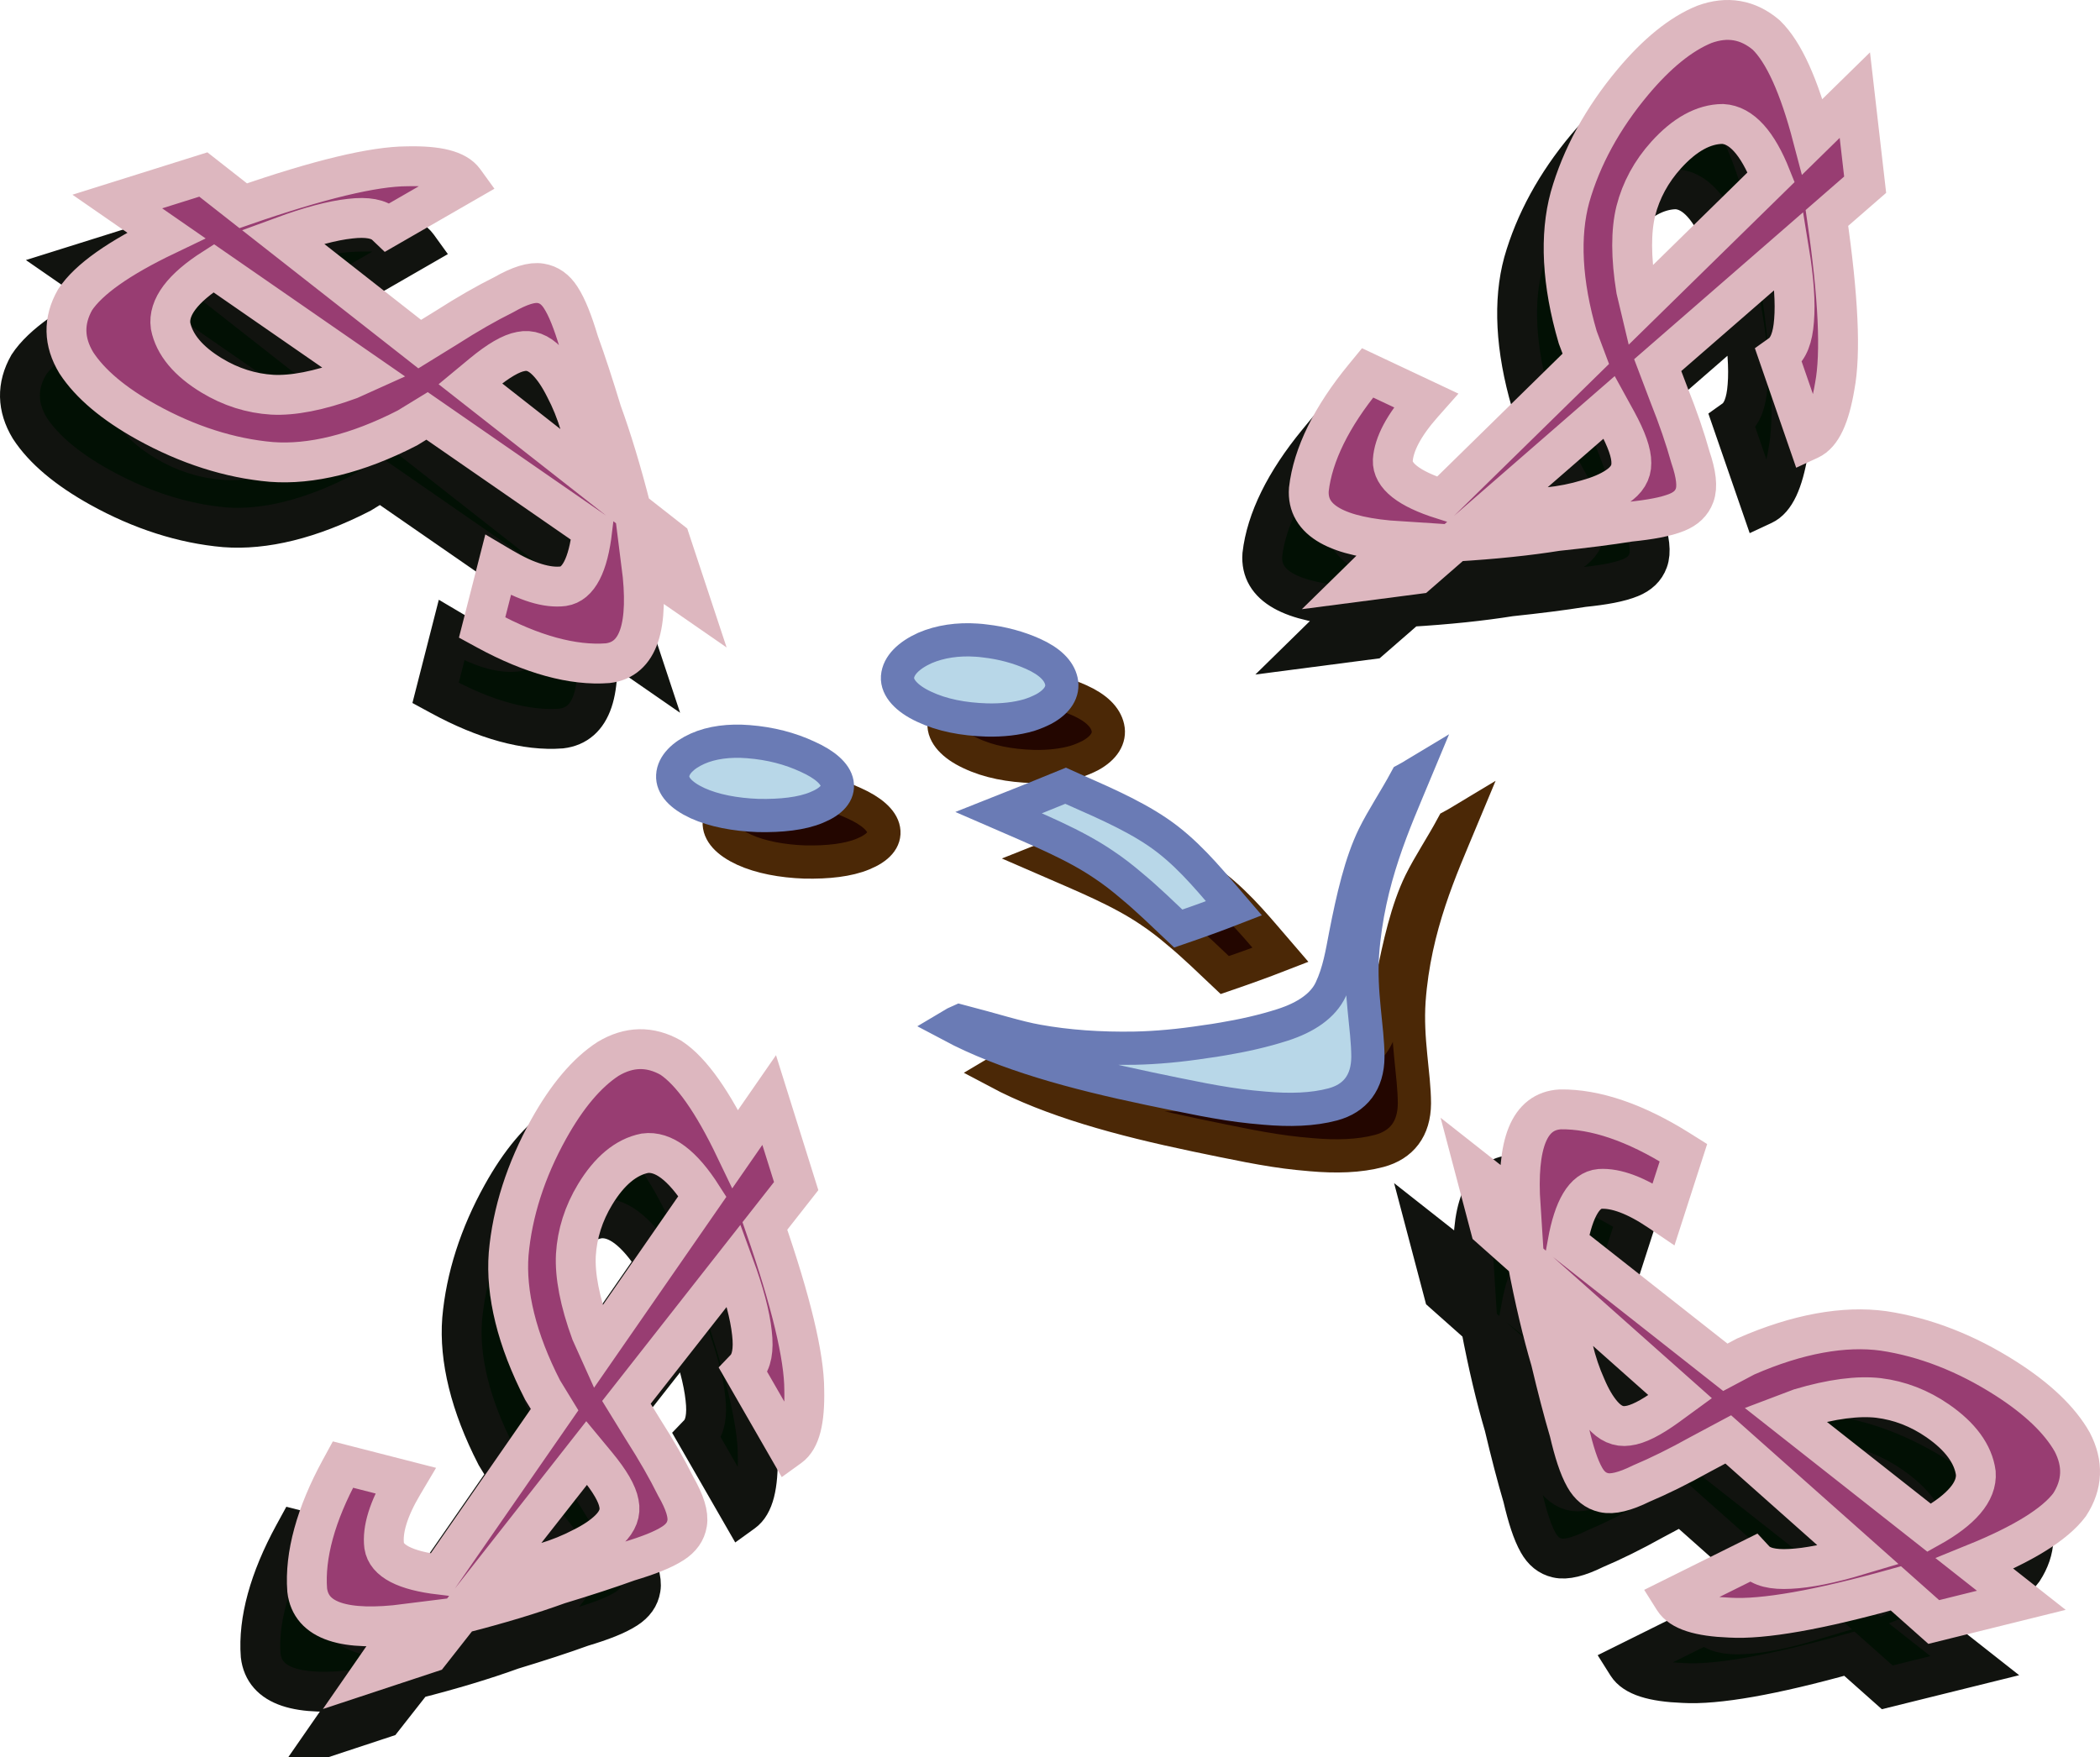<?xml version="1.0" encoding="UTF-8" standalone="no"?>
<!-- Generator: Adobe Illustrator 10, SVG Export Plug-In . SVG Version: 3.0.0 Build 76)  -->
<svg
   xmlns:dc="http://purl.org/dc/elements/1.1/"
   xmlns:cc="http://creativecommons.org/ns#"
   xmlns:rdf="http://www.w3.org/1999/02/22-rdf-syntax-ns#"
   xmlns:svg="http://www.w3.org/2000/svg"
   xmlns="http://www.w3.org/2000/svg"
   xmlns:sodipodi="http://sodipodi.sourceforge.net/DTD/sodipodi-0.dtd"
   xmlns:inkscape="http://www.inkscape.org/namespaces/inkscape"
   width="316.002"
   height="264.38"
   viewBox="0 0 468.311 339.653"
   style="overflow:visible"
   xml:space="preserve"
   id="svg2"
   sodipodi:version="0.32"
   inkscape:version="0.46"
   sodipodi:docname="Avarice.svg"
   inkscape:output_extension="org.inkscape.output.svg.inkscape"
   version="1.0"><defs
   id="defs68"><inkscape:perspective
   sodipodi:type="inkscape:persp3d"
   inkscape:vp_x="0 : 169.82651 : 1"
   inkscape:vp_y="0 : 1000 : 0"
   inkscape:vp_z="468.311 : 169.82651 : 1"
   inkscape:persp3d-origin="234.1555 : 113.21767 : 1"
   id="perspective72" />
		
		
	</defs><sodipodi:namedview
   inkscape:window-height="670"
   inkscape:window-width="640"
   inkscape:pageshadow="2"
   inkscape:pageopacity="0.0"
   guidetolerance="10.0"
   gridtolerance="10.0"
   objecttolerance="10.0"
   borderopacity="1.0"
   bordercolor="#666666"
   pagecolor="#ffffff"
   id="base"
   showgrid="false"
   inkscape:zoom="1.1616212"
   inkscape:cx="234.1555"
   inkscape:cy="169.82651"
   inkscape:window-x="166"
   inkscape:window-y="0"
   inkscape:current-layer="svg2" />
	<style
   type="text/css"
   id="style4">
	
		@font-face{font-family:'Times-Roman';src:url(59A67A89.cef)}
	
	</style>
	
<g
   transform="matrix(1.482,0,0,1.482,-11.007,-21.394)"
   style="overflow:visible"
   id="g23">
			<g
   id="g25">
				<g
   id="g27">
					<path
   id="path29"
   d="M 41.399,66.078 C 38.212,65.888 35.153,64.917 32.295,63.187 C 28.772,61.056 26.658,58.552 26.093,55.71 C 25.714,52.924 27.892,50.038 32.582,47.042 L 55.311,62.774 L 53.046,63.795 C 48.41,65.493 44.488,66.242 41.399,66.078 z M 90.979,68.668 C 89.771,64.692 88.632,61.191 87.526,58.149 C 86.632,55.17 85.773,52.946 84.79,51.432 C 83.998,50.212 83.025,49.516 81.791,49.316 C 80.444,49.087 78.624,49.663 76.245,51.02 C 73.641,52.316 70.772,53.955 67.669,55.943 L 63.584,58.462 L 42.948,42.281 C 47.07,40.765 50.462,39.867 53.112,39.583 C 55.683,39.279 57.457,39.61 58.488,40.596 L 58.77,40.865 L 70.443,34.141 L 70.271,33.903 C 69.116,32.304 66.332,31.593 61.673,31.701 C 56.675,31.714 48.42,33.682 37.025,37.639 L 31.026,32.937 L 18.077,37.004 L 25.423,42.089 C 18.345,45.481 13.751,48.708 11.719,51.794 C 9.931,54.951 10.005,58.111 11.902,61.263 C 13.992,64.472 17.56,67.456 22.458,70.178 C 28.65,73.618 35.003,75.651 41.263,76.196 C 47.185,76.648 54.152,74.98 61.742,71.073 L 64.693,69.268 L 89.547,86.472 C 88.927,91.753 87.467,94.563 85.186,94.904 C 82.764,95.208 79.66,94.256 75.986,92.082 L 75.374,91.72 L 72.972,101.118 L 73.695,101.511 C 80.441,105.185 86.637,106.883 91.864,106.485 C 96.534,105.931 98.139,100.941 96.939,91.589 L 104.1,96.544 L 101.276,88.012 L 95.428,83.428 C 93.96,77.646 92.453,72.72 90.979,68.668 z M 78.808,59.574 C 80.199,59.285 81.482,59.765 82.73,61.038 C 83.723,62.05 84.613,63.392 85.451,65.072 C 86.348,66.772 87.102,68.634 87.717,70.654 C 88.405,72.697 88.905,75.329 89.201,78.545 L 71.206,64.437 L 73.054,62.905 C 75.425,60.954 77.321,59.838 78.808,59.574 z"
   style="fill:#021004;stroke:#11130f;stroke-width:6" />
					<path
   id="path31"
   d="M 87.083,195.537 C 87.276,192.35 88.248,189.292 89.979,186.434 C 92.112,182.913 94.618,180.8 97.459,180.237 C 100.246,179.86 103.13,182.04 106.123,186.732 L 90.378,209.453 L 89.358,207.186 C 87.664,202.547 86.918,198.626 87.083,195.537 z M 84.465,245.115 C 88.441,243.909 91.943,242.773 94.986,241.668 C 97.965,240.775 100.191,239.918 101.705,238.937 C 102.925,238.145 103.622,237.173 103.822,235.939 C 104.052,234.592 103.478,232.772 102.121,230.392 C 100.828,227.787 99.19,224.917 97.204,221.813 L 94.688,217.727 L 110.879,197.1 C 112.393,201.222 113.289,204.616 113.572,207.265 C 113.875,209.836 113.542,211.61 112.557,212.641 L 112.288,212.922 L 119.005,224.6 L 119.243,224.428 C 120.843,223.274 121.555,220.49 121.45,215.83 C 121.44,210.833 119.476,202.576 115.527,191.179 L 120.233,185.184 L 116.172,172.233 L 111.084,179.575 C 107.695,172.496 104.471,167.9 101.386,165.866 C 98.231,164.076 95.07,164.148 91.918,166.043 C 88.709,168.132 85.722,171.697 82.997,176.594 C 79.552,182.784 77.518,189.135 76.968,195.395 C 76.512,201.317 78.176,208.285 82.079,215.876 L 83.882,218.828 L 66.665,243.672 C 61.384,243.05 58.576,241.588 58.235,239.307 C 57.933,236.884 58.887,233.781 61.063,230.109 L 61.425,229.497 L 52.029,227.09 L 51.635,227.812 C 47.958,234.556 46.256,240.751 46.652,245.979 C 47.203,250.649 52.192,252.257 61.546,251.063 L 56.586,258.22 L 65.12,255.402 L 69.708,249.556 C 75.487,248.091 80.413,246.587 84.465,245.115 z M 93.566,232.949 C 93.854,234.34 93.373,235.623 92.099,236.87 C 91.086,237.862 89.745,238.752 88.063,239.589 C 86.363,240.485 84.502,241.237 82.48,241.852 C 80.437,242.539 77.804,243.038 74.589,243.332 L 88.708,225.345 L 90.238,227.193 C 92.188,229.565 93.303,231.463 93.566,232.949 z"
   style="fill:#021004;stroke:#11130f;stroke-width:6" />
					<path
   id="path33"
   d="M 283.1,217.066 C 286.269,217.453 289.262,218.609 292.009,220.511 C 295.394,222.854 297.35,225.484 297.739,228.355 C 297.945,231.161 295.593,233.906 290.727,236.607 L 269.009,219.505 L 271.332,218.625 C 276.066,217.219 280.027,216.713 283.1,217.066 z M 233.773,211.432 C 234.734,215.474 235.655,219.038 236.572,222.143 C 237.281,225.171 238.002,227.445 238.89,229.016 C 239.605,230.282 240.533,231.037 241.752,231.312 C 243.083,231.624 244.935,231.162 247.393,229.952 C 250.073,228.819 253.037,227.36 256.255,225.566 L 260.487,223.304 L 280.089,240.723 C 275.882,241.983 272.441,242.67 269.778,242.791 C 267.194,242.937 265.444,242.496 264.474,241.45 L 264.209,241.164 L 252.145,247.157 L 252.301,247.405 C 253.356,249.072 256.092,249.953 260.748,250.132 C 265.736,250.426 274.098,248.971 285.715,245.722 L 291.413,250.785 L 304.588,247.521 L 297.568,241.995 C 304.841,239.044 309.625,236.105 311.843,233.15 C 313.821,230.109 313.942,226.95 312.243,223.688 C 310.353,220.357 306.976,217.158 302.255,214.141 C 296.286,210.325 290.07,207.907 283.857,206.977 C 277.974,206.162 270.918,207.398 263.102,210.831 L 260.046,212.45 L 236.296,193.751 C 237.239,188.518 238.87,185.804 241.168,185.604 C 243.605,185.45 246.644,186.591 250.177,188.987 L 250.766,189.385 L 253.742,180.154 L 253.045,179.716 C 246.539,175.634 240.459,173.558 235.217,173.634 C 230.521,173.901 228.612,178.781 229.235,188.191 L 222.393,182.803 L 224.686,191.492 L 230.241,196.429 C 231.35,202.288 232.551,207.296 233.773,211.432 z M 245.363,221.258 C 243.957,221.46 242.705,220.902 241.537,219.554 C 240.609,218.484 239.803,217.09 239.07,215.36 C 238.279,213.609 237.641,211.705 237.151,209.65 C 236.591,207.568 236.253,204.91 236.155,201.683 L 253.249,216.871 L 251.311,218.287 C 248.823,220.088 246.862,221.085 245.363,221.258 z"
   style="fill:#021004;stroke:#11130f;stroke-width:6" />
					<path
   id="path35"
   d="M 246.582,38.402 C 247.371,35.308 248.902,32.487 251.14,30.007 C 253.899,26.949 256.756,25.347 259.654,25.328 C 262.462,25.482 264.883,28.166 266.94,33.337 L 247.199,52.689 L 246.624,50.271 C 245.833,45.396 245.838,41.404 246.582,38.402 z M 234.678,86.601 C 238.81,86.166 242.463,85.708 245.659,85.197 C 248.754,84.881 251.1,84.459 252.771,83.779 C 254.119,83.23 254.986,82.408 255.416,81.233 C 255.896,79.954 255.674,78.057 254.789,75.464 C 254.01,72.662 252.941,69.535 251.574,66.112 L 249.873,61.627 L 269.658,44.416 C 270.369,48.75 270.611,52.25 270.389,54.906 C 270.202,57.488 269.542,59.168 268.38,59.995 L 268.063,60.221 L 272.462,72.954 L 272.728,72.83 C 274.517,71.997 275.74,69.396 276.513,64.803 C 277.445,59.893 277.071,51.413 275.336,39.476 L 281.087,34.474 L 279.537,20.99 L 273.157,27.243 C 271.162,19.653 268.86,14.532 266.214,11.953 C 263.452,9.602 260.333,9.077 256.881,10.345 C 253.335,11.793 249.732,14.732 246.134,19.028 C 241.585,24.46 238.392,30.314 236.673,36.358 C 235.111,42.088 235.434,49.246 237.837,57.436 L 239.052,60.674 L 217.466,81.833 C 212.396,80.228 209.913,78.263 210.009,75.958 C 210.167,73.521 211.689,70.653 214.517,67.456 L 214.989,66.924 L 206.214,62.79 L 205.692,63.426 C 200.811,69.357 197.973,75.121 197.378,80.329 C 197.04,85.02 201.638,87.539 211.048,88.126 L 204.829,94.222 L 213.741,93.06 L 219.346,88.183 C 225.3,87.833 230.421,87.283 234.678,86.601 z M 245.906,76.365 C 245.927,77.785 245.213,78.955 243.728,79.94 C 242.546,80.724 241.062,81.345 239.251,81.85 C 237.413,82.411 235.443,82.799 233.343,83.022 C 231.206,83.311 228.527,83.306 225.314,82.99 L 242.567,67.982 L 243.722,70.086 C 245.189,72.783 245.928,74.855 245.906,76.365 z"
   style="fill:#021004;stroke:#11130f;stroke-width:6" />
				</g>
				<path
   id="path37"
   d="M 48.399,56.244 C 45.212,56.053 42.153,55.083 39.295,53.353 C 35.772,51.221 33.658,48.718 33.094,45.876 C 32.715,43.089 34.893,40.203 39.583,37.208 L 62.312,52.94 L 60.047,53.961 C 55.41,55.658 51.488,56.407 48.399,56.244 z M 97.979,58.833 C 96.771,54.858 95.632,51.356 94.526,48.314 C 93.631,45.335 92.773,43.111 91.79,41.597 C 90.998,40.378 90.026,39.681 88.791,39.482 C 87.443,39.252 85.624,39.828 83.245,41.186 C 80.641,42.481 77.772,44.121 74.669,46.109 L 70.585,48.627 L 49.949,32.447 C 54.071,30.931 57.463,30.033 60.113,29.748 C 62.684,29.444 64.458,29.775 65.489,30.761 L 65.771,31.03 L 77.444,24.306 L 77.272,24.068 C 76.116,22.469 73.332,21.759 68.674,21.867 C 63.676,21.88 55.421,23.847 44.026,27.805 L 38.027,23.102 L 25.078,27.169 L 32.423,32.254 C 25.346,35.647 20.752,38.874 18.719,41.96 C 16.931,45.116 17.005,48.276 18.901,51.429 C 20.992,54.637 24.559,57.622 29.457,60.343 C 35.649,63.784 42.002,65.815 48.261,66.361 C 54.183,66.814 61.15,65.146 68.74,61.239 L 71.691,59.434 L 96.546,76.637 C 95.926,81.918 94.466,84.728 92.185,85.069 C 89.763,85.373 86.659,84.422 82.985,82.248 L 82.373,81.886 L 79.971,91.283 L 80.694,91.677 C 87.44,95.35 93.635,97.048 98.863,96.651 C 103.533,96.096 105.138,91.107 103.938,81.755 L 111.099,86.711 L 108.275,78.179 L 102.427,73.594 C 100.96,67.811 99.453,62.885 97.979,58.833 z M 85.807,49.739 C 87.198,49.45 88.482,49.93 89.729,51.204 C 90.722,52.216 91.612,53.557 92.45,55.238 C 93.347,56.937 94.1,58.799 94.716,60.82 C 95.404,62.863 95.904,65.495 96.2,68.711 L 78.206,54.602 L 80.054,53.071 C 82.425,51.12 84.321,50.004 85.807,49.739 z"
   style="fill:#983d72;stroke:#ddb7bf;stroke-width:6" />
				<path
   id="path39"
   d="M 94.083,185.702 C 94.276,182.516 95.248,179.458 96.979,176.599 C 99.112,173.078 101.617,170.966 104.459,170.403 C 107.246,170.025 110.13,172.205 113.123,176.897 L 97.378,199.618 L 96.358,197.351 C 94.664,192.713 93.918,188.791 94.083,185.702 z M 91.465,235.28 C 95.441,234.075 98.943,232.938 101.986,231.834 C 104.965,230.941 107.191,230.084 108.704,229.102 C 109.924,228.31 110.621,227.338 110.822,226.105 C 111.052,224.757 110.478,222.938 109.121,220.557 C 107.827,217.952 106.19,215.082 104.203,211.979 L 101.688,207.892 L 117.879,187.266 C 119.393,191.388 120.289,194.781 120.572,197.43 C 120.875,200.001 120.542,201.776 119.556,202.807 L 119.287,203.088 L 126.004,214.765 L 126.242,214.593 C 127.842,213.439 128.554,210.655 128.449,205.996 C 128.439,200.999 126.475,192.742 122.525,181.345 L 127.232,175.349 L 123.171,162.398 L 118.083,169.741 C 114.694,162.661 111.47,158.066 108.385,156.031 C 105.23,154.242 102.069,154.313 98.917,156.209 C 95.708,158.297 92.72,161.863 89.996,166.759 C 86.551,172.95 84.517,179.301 83.967,185.56 C 83.511,191.482 85.175,198.451 89.078,206.042 L 90.881,208.993 L 73.664,233.838 C 68.382,233.215 65.574,231.754 65.234,229.472 C 64.932,227.05 65.886,223.947 68.062,220.275 L 68.425,219.663 L 59.029,217.255 L 58.635,217.978 C 54.958,224.721 53.256,230.916 53.652,236.144 C 54.203,240.815 59.192,242.423 68.545,241.228 L 63.585,248.386 L 72.119,245.567 L 76.707,239.722 C 82.487,238.256 87.413,236.753 91.465,235.28 z M 100.566,223.114 C 100.854,224.505 100.373,225.788 99.099,227.036 C 98.086,228.028 96.745,228.917 95.063,229.754 C 93.363,230.65 91.502,231.403 89.48,232.018 C 87.436,232.704 84.804,233.204 81.588,233.497 L 95.708,215.51 L 97.238,217.359 C 99.188,219.73 100.303,221.628 100.566,223.114 z"
   style="fill:#983d72;stroke:#ddb7bf;stroke-width:6" />
			</g>
			<path
   id="path41"
   d="M 290.1,207.232 C 293.269,207.619 296.262,208.775 299.009,210.676 C 302.394,213.02 304.35,215.65 304.738,218.52 C 304.945,221.326 302.593,224.071 297.727,226.773 L 276.009,209.671 L 278.332,208.791 C 283.066,207.384 287.027,206.879 290.1,207.232 z M 240.773,201.597 C 241.734,205.639 242.654,209.204 243.572,212.308 C 244.281,215.337 245.002,217.61 245.89,219.181 C 246.605,220.447 247.533,221.202 248.752,221.477 C 250.083,221.789 251.935,221.327 254.393,220.117 C 257.072,218.985 260.037,217.526 263.255,215.731 L 267.487,213.47 L 287.089,230.888 C 282.882,232.148 279.441,232.836 276.778,232.956 C 274.194,233.102 272.444,232.662 271.474,231.615 L 271.209,231.329 L 259.145,237.322 L 259.301,237.57 C 260.356,239.237 263.092,240.118 267.748,240.297 C 272.736,240.592 281.098,239.136 292.715,235.888 L 298.412,240.95 L 311.587,237.686 L 304.568,232.16 C 311.84,229.209 316.625,226.27 318.843,223.315 C 320.821,220.275 320.942,217.116 319.243,213.854 C 317.353,210.523 313.976,207.324 309.255,204.306 C 303.286,200.491 297.07,198.072 290.857,197.142 C 284.974,196.327 277.918,197.563 270.102,200.996 L 267.046,202.616 L 243.296,183.917 C 244.239,178.683 245.87,175.969 248.168,175.768 C 250.605,175.615 253.644,176.756 257.177,179.152 L 257.766,179.551 L 260.742,170.319 L 260.045,169.881 C 253.539,165.8 247.459,163.723 242.217,163.8 C 237.521,164.066 235.612,168.946 236.235,178.356 L 229.392,172.968 L 231.686,181.658 L 237.241,186.594 C 238.35,192.454 239.551,197.462 240.773,201.597 z M 252.362,211.422 C 250.957,211.625 249.705,211.067 248.537,209.72 C 247.609,208.649 246.803,207.255 246.07,205.526 C 245.279,203.774 244.641,201.871 244.151,199.815 C 243.591,197.734 243.253,195.076 243.155,191.848 L 260.249,207.037 L 258.311,208.452 C 255.823,210.253 253.861,211.25 252.362,211.422 z"
   style="fill:#983d72;stroke:#ddb7bf;stroke-width:6" />
			<path
   id="path43"
   d="M 253.582,28.567 C 254.371,25.474 255.902,22.653 258.14,20.172 C 260.899,17.115 263.756,15.512 266.653,15.494 C 269.462,15.648 271.883,18.332 273.94,23.503 L 254.199,42.854 L 253.624,40.437 C 252.833,35.562 252.838,31.57 253.582,28.567 z M 241.678,76.767 C 245.81,76.331 249.463,75.874 252.659,75.363 C 255.754,75.047 258.1,74.624 259.771,73.944 C 261.119,73.396 261.986,72.573 262.416,71.399 C 262.896,70.119 262.674,68.222 261.789,65.629 C 261.01,62.827 259.941,59.7 258.574,56.278 L 256.873,51.792 L 276.658,34.582 C 277.369,38.916 277.61,42.416 277.389,45.071 C 277.202,47.654 276.542,49.333 275.38,50.16 L 275.062,50.387 L 279.462,63.119 L 279.728,62.996 C 281.516,62.162 282.74,59.562 283.513,54.968 C 284.445,50.058 284.07,41.579 282.336,29.642 L 288.087,24.639 L 286.537,11.155 L 280.157,17.409 C 278.162,9.818 275.86,4.697 273.214,2.118 C 270.452,-0.233 267.333,-0.757 263.881,0.511 C 260.335,1.958 256.731,4.898 253.134,9.193 C 248.585,14.625 245.392,20.48 243.673,26.523 C 242.111,32.253 242.433,39.411 244.837,47.601 L 246.052,50.839 L 224.466,71.998 C 219.396,70.393 216.913,68.429 217.009,66.123 C 217.167,63.687 218.689,60.818 221.517,57.622 L 221.989,57.089 L 213.214,52.956 L 212.692,53.592 C 207.811,59.522 204.973,65.286 204.378,70.495 C 204.04,75.185 208.637,77.704 218.048,78.292 L 211.829,84.388 L 220.741,83.226 L 226.346,78.348 C 232.3,77.999 237.42,77.449 241.678,76.767 z M 252.906,66.53 C 252.927,67.951 252.213,69.121 250.728,70.105 C 249.546,70.889 248.061,71.511 246.251,72.016 C 244.413,72.576 242.443,72.964 240.342,73.187 C 238.206,73.476 235.527,73.471 232.314,73.155 L 249.566,58.147 L 250.722,60.251 C 252.189,62.949 252.928,65.021 252.906,66.53 z"
   style="fill:#983d72;stroke:#ddb7bf;stroke-width:6" />
			<g
   id="g45">
				<g
   id="g47">
					<path
   id="path49"
   d="M 174.134,106.338 C 173.789,104.784 172.423,103.384 169.862,102.237 C 167.741,101.287 165.277,100.597 162.609,100.299 C 162.197,100.248 161.786,100.196 161.364,100.178 C 158.612,99.987 155.885,100.374 153.605,101.361 C 151.208,102.445 149.604,103.974 149.481,105.725 C 149.376,107.359 150.874,108.98 153.437,110.178 C 156.183,111.486 159.384,112.086 162.907,112.196 C 165.255,112.252 167.424,112.008 169.292,111.459 C 170.077,111.205 170.827,110.892 171.497,110.544 C 173.55,109.422 174.49,107.911 174.134,106.338 z"
   style="fill:#230600;stroke:#4b2806;stroke-width:5" />
					<path
   id="path51"
   d="M 200.101,140.546 C 197.036,136.995 194.039,133.213 190.191,130.211 C 186.285,127.163 181.243,124.957 175.986,122.638 C 175.591,122.467 175.163,122.291 174.757,122.101 C 171.443,123.463 168.039,124.826 164.7,126.149 C 170.407,128.632 176.05,130.911 180.508,133.954 C 181.966,134.922 183.341,135.993 184.663,137.124 C 187.153,139.179 189.442,141.436 191.726,143.587 C 194.57,142.612 197.393,141.6 200.101,140.546 z"
   style="fill:#230600;stroke:#4b2806;stroke-width:5" />
					<path
   id="path53"
   d="M 220.262,162.908 C 220.26,158.551 219.045,153.296 219.452,147.421 C 220.267,136.211 224.301,127.487 227.245,120.417 C 226.814,120.676 226.404,120.921 226.004,121.134 C 224.367,124.172 222.476,126.984 221.154,129.669 C 219.195,133.686 217.987,138.957 216.883,144.6 C 216.378,147.23 215.929,150.099 214.673,152.746 C 213.528,155.19 210.95,156.951 207.438,158.081 C 204.416,159.052 201.38,159.706 198.48,160.196 C 197.558,160.37 196.634,160.49 195.744,160.617 C 191.964,161.203 188.404,161.52 185.222,161.587 C 179.949,161.686 174.988,161.326 170.549,160.52 C 167.505,159.988 163.824,158.781 158.833,157.493 C 158.366,157.692 157.923,157.93 157.535,158.163 C 165.622,162.47 175.991,165.302 187.379,167.685 C 192.961,168.836 198.089,169.962 202.768,170.436 C 203.423,170.503 204.079,170.571 204.723,170.619 C 208.465,170.949 211.957,170.861 214.987,170.049 C 218.344,169.146 220.24,166.738 220.262,162.908 z"
   style="fill:#230600;stroke:#4b2806;stroke-width:5" />
					<path
   id="path55"
   d="M 140.399,121.724 C 140.148,120.278 138.515,118.872 135.954,117.726 C 133.311,116.494 130.357,115.718 127.037,115.459 C 124.206,115.232 121.532,115.562 119.383,116.523 C 117.213,117.498 115.738,118.95 115.654,120.57 C 115.565,122.086 116.846,123.538 119.398,124.717 C 121.859,125.842 125.094,126.449 128.507,126.571 C 132.006,126.641 135.056,126.303 137.283,125.376 C 139.544,124.455 140.662,123.19 140.399,121.724 z"
   style="fill:#230600;stroke:#4b2806;stroke-width:5" />
				</g>
				<g
   id="g57">
					<path
   id="path59"
   d="M 167.135,99.338 C 166.789,97.784 165.423,96.384 162.862,95.237 C 160.741,94.287 158.277,93.597 155.609,93.3 C 155.197,93.248 154.786,93.196 154.364,93.179 C 151.612,92.987 148.885,93.374 146.605,94.361 C 144.208,95.445 142.604,96.974 142.481,98.726 C 142.376,100.359 143.874,101.98 146.437,103.179 C 149.183,104.486 152.384,105.086 155.907,105.196 C 158.255,105.253 160.424,105.008 162.292,104.459 C 163.077,104.205 163.827,103.892 164.498,103.544 C 166.55,102.422 167.49,100.912 167.135,99.338 z"
   style="fill:#b8d7e8;stroke:#6a7bb5;stroke-width:5" />
					<path
   id="path61"
   d="M 193.101,133.546 C 190.037,129.995 187.039,126.213 183.191,123.211 C 179.285,120.163 174.243,117.958 168.987,115.638 C 168.591,115.467 168.163,115.291 167.757,115.101 C 164.443,116.464 161.04,117.826 157.7,119.149 C 163.407,121.632 169.05,123.912 173.508,126.954 C 174.966,127.922 176.341,128.993 177.663,130.124 C 180.153,132.18 182.442,134.436 184.726,136.587 C 187.571,135.612 190.393,134.6 193.101,133.546 z"
   style="fill:#b8d7e8;stroke:#6a7bb5;stroke-width:5" />
					<path
   id="path63"
   d="M 213.262,155.908 C 213.26,151.551 212.045,146.296 212.452,140.421 C 213.267,129.211 217.301,120.487 220.245,113.417 C 219.814,113.676 219.404,113.921 219.004,114.134 C 217.367,117.172 215.477,119.984 214.155,122.67 C 212.195,126.686 210.987,131.958 209.884,137.6 C 209.379,140.231 208.93,143.099 207.674,145.746 C 206.529,148.19 203.951,149.951 200.439,151.081 C 197.417,152.052 194.381,152.706 191.481,153.196 C 190.559,153.37 189.635,153.49 188.745,153.617 C 184.966,154.203 181.405,154.52 178.223,154.587 C 172.95,154.686 167.989,154.326 163.551,153.52 C 160.507,152.988 156.825,151.782 151.835,150.493 C 151.368,150.692 150.925,150.93 150.537,151.163 C 158.624,155.47 168.993,158.302 180.381,160.685 C 185.963,161.836 191.091,162.962 195.77,163.436 C 196.425,163.503 197.081,163.571 197.725,163.619 C 201.467,163.949 204.959,163.861 207.989,163.049 C 211.344,162.146 213.24,159.738 213.262,155.908 z"
   style="fill:#b8d7e8;stroke:#6a7bb5;stroke-width:5" />
					<path
   id="path65"
   d="M 133.399,114.724 C 133.148,113.278 131.515,111.872 128.954,110.726 C 126.311,109.494 123.357,108.718 120.037,108.459 C 117.206,108.232 114.532,108.562 112.383,109.523 C 110.213,110.498 108.739,111.95 108.654,113.57 C 108.566,115.086 109.846,116.538 112.398,117.717 C 114.859,118.842 118.094,119.449 121.507,119.571 C 125.006,119.64 128.056,119.302 130.283,118.375 C 132.545,117.455 133.662,116.19 133.399,114.724 z"
   style="fill:#b8d7e8;stroke:#6a7bb5;stroke-width:5" />
				</g>
			</g>
		</g></svg>